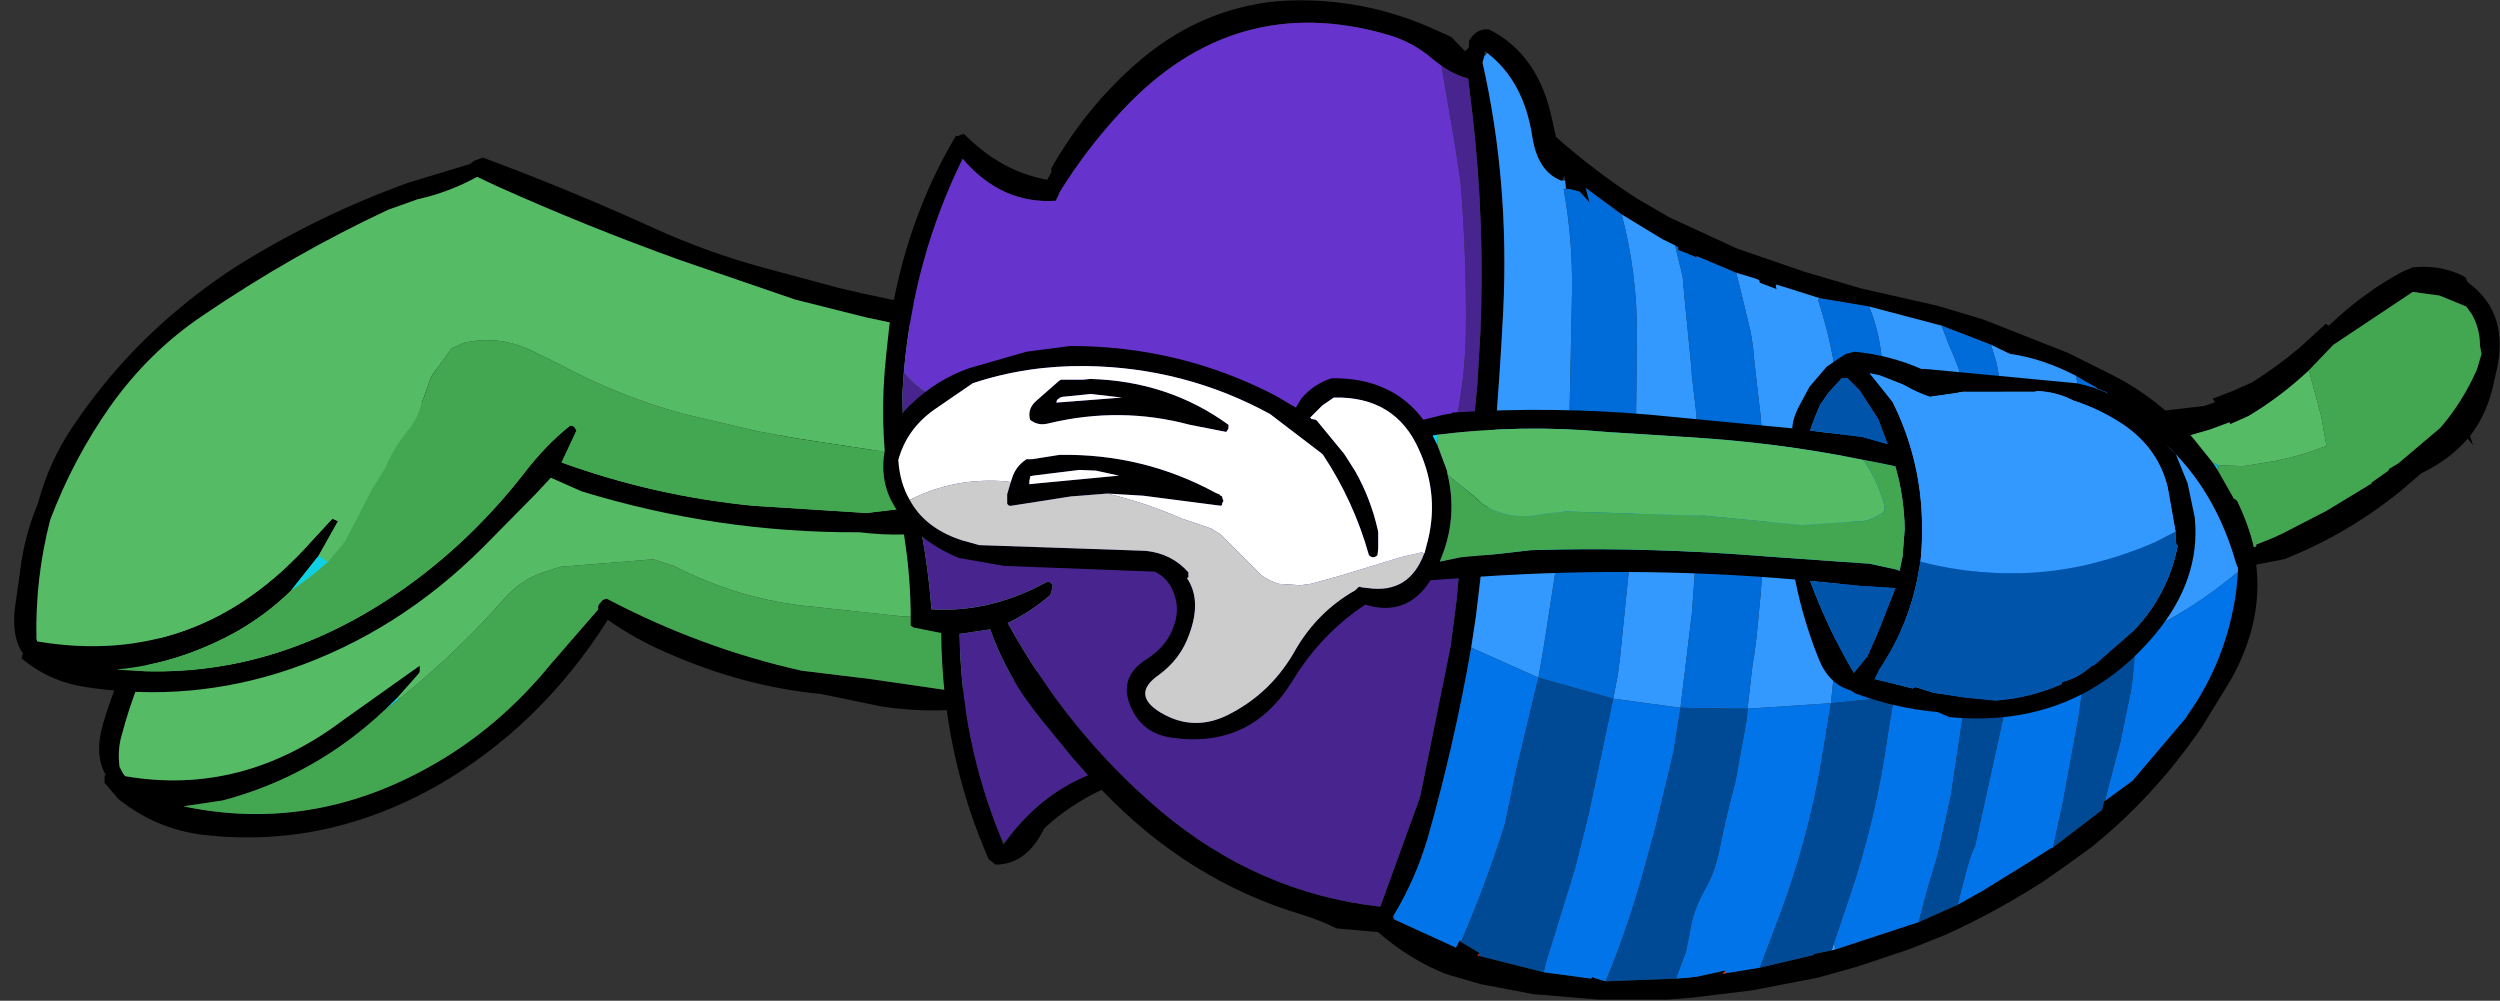 <?xml version="1.0" encoding="UTF-8" standalone="no"?>
<svg xmlns:xlink="http://www.w3.org/1999/xlink" height="69.85px" width="174.5px" xmlns="http://www.w3.org/2000/svg">
  <rect width="100%" height="100%" fill="#333333" stroke="none"/>
  <g transform="matrix(1.0, 0.0, 0.0, 1.0, 114.85, 22.7)">
    <use height="34.35" transform="matrix(1.0, 0.0, 0.0, 1.169, -107.95, 1.2)" width="74.6" xlink:href="#sprite0"/>
    <use height="37.75" transform="matrix(1.0, 0.0, 0.0, 1.12, -114.85, -16.684)" width="78.7" xlink:href="#sprite1"/>
    <use height="54.85" transform="matrix(1.066, 0.0, 0.0, 1.273, -53.2, -22.69)" width="105.85" xlink:href="#sprite2"/>
    <use height="33.5" transform="matrix(1.0, 0.0, 0.0, 1.0, -53.4, 1.45)" width="91.8" xlink:href="#sprite3"/>
  </g>
  <defs>
    <g id="sprite0" transform="matrix(1.0, 0.0, 0.0, 1.0, 37.3, 14.75)">
      <use height="29.55" transform="matrix(1.0, 0.0, 0.0, 1.0, -37.3, -14.75)" width="74.6" xlink:href="#shape0"/>
    </g>
    <g id="shape0" transform="matrix(1.0, 0.0, 0.0, 1.0, 37.3, 14.75)">
      <path d="M13.6 -7.75 L9.35 -7.85 Q1.4 -8.2 -5.75 -12.05 -7.2 -12.85 -8.75 -13.3 -9.8 -13.55 -10.75 -13.0 L-10.9 -13.0 Q-11.7 -12.2 -12.95 -11.8 L-15.7 -10.75 Q-22.35 -7.85 -27.9 -3.1 -33.6 1.8 -35.75 8.85 -36.0 9.7 -35.85 10.6 L-35.6 11.0 -35.55 11.1 -35.45 11.15 Q-27.3 12.35 -20.25 7.8 L-14.9 4.55 -14.9 4.9 -14.95 5.0 -16.45 6.45 -17.35 7.2 Q-22.25 11.15 -28.65 12.6 L-31.4 12.95 Q-22.5 14.55 -14.25 10.6 -9.4 8.3 -5.7 4.4 L-2.45 1.2 -2.45 1.0 -2.4 0.9 -2.35 0.85 -2.15 0.65 -2.05 0.6 -1.85 0.55 Q4.7 3.5 11.75 4.85 L16.55 5.35 21.8 6.0 Q29.45 6.0 34.7 0.75 L34.75 0.7 35.45 -0.2 35.85 -1.5 Q36.3 -4.2 34.9 -6.0 34.0 -7.1 32.45 -7.85 28.25 -9.85 23.4 -9.1 L13.85 -7.9 13.7 -7.85 13.6 -7.75 M8.15 -9.1 L8.25 -9.1 18.15 -9.55 24.9 -10.35 Q30.65 -11.2 34.85 -7.65 L35.05 -7.45 Q37.9 -4.9 37.1 -1.4 L36.75 -0.3 Q35.95 1.75 34.45 3.2 33.3 4.2 31.8 4.9 25.0 7.95 17.4 7.0 L13.15 6.25 Q7.7 5.8 2.4 3.8 0.2 3.0 -1.8 1.8 L-1.8 1.85 Q-6.5 8.2 -13.75 11.75 -21.55 15.5 -30.05 14.65 -33.35 14.3 -35.95 12.5 L-36.9 11.55 -36.9 11.25 -36.9 11.1 -36.8 11.1 Q-37.65 9.9 -37.0 8.0 -35.5 3.7 -32.65 0.15 -26.45 -7.65 -17.2 -11.6 L-10.7 -14.55 -10.35 -14.45 -9.85 -14.65 -9.2 -14.75 Q-5.75 -13.65 -2.5 -11.95 -0.1 -10.7 2.5 -10.05 L8.15 -9.1" fill="#000000" fill-rule="evenodd" stroke="none"/>
      <path d="M-17.35 7.2 L-16.45 6.45 -16.35 6.55 -17.35 7.2" fill="#0ecfe4" fill-rule="evenodd" stroke="none"/>
      <path d="M-35.6 11.0 L-35.85 10.6 Q-36.0 9.7 -35.75 8.85 -33.6 1.8 -27.9 -3.1 -22.35 -7.85 -15.7 -10.75 L-12.95 -11.8 Q-11.7 -12.2 -10.9 -13.0 L-10.75 -13.0 Q-9.8 -13.55 -8.75 -13.3 -7.2 -12.85 -5.75 -12.05 1.4 -8.2 9.35 -7.85 L13.6 -7.75 13.85 -7.9 23.4 -9.1 Q28.25 -9.85 32.45 -7.85 34.0 -7.1 34.9 -6.0 36.3 -4.2 35.85 -1.5 L35.45 -0.2 34.75 0.2 31.9 1.35 27.65 1.95 18.65 1.6 11.65 0.95 Q7.05 0.45 2.85 -1.4 L1.4 -1.8 -5.1 -1.35 -6.35 -1.0 Q-7.9 -0.55 -9.05 0.6 -12.4 3.85 -16.35 6.55 L-16.45 6.45 -14.95 5.0 -14.9 4.9 -14.9 4.55 -20.25 7.8 Q-27.3 12.35 -35.45 11.15 L-35.6 11.0" fill="#55bb65" fill-rule="evenodd" stroke="none"/>
      <path d="M35.45 -0.2 L34.75 0.7 34.7 0.75 Q29.45 6.0 21.8 6.0 L16.55 5.35 11.75 4.85 Q4.7 3.5 -1.85 0.55 L-2.05 0.6 -2.15 0.65 -2.35 0.85 -2.4 0.9 -2.45 1.0 -2.45 1.2 -5.7 4.4 Q-9.4 8.3 -14.25 10.6 -22.5 14.55 -31.4 12.95 L-28.65 12.6 Q-22.25 11.15 -17.35 7.2 L-16.35 6.55 Q-12.4 3.85 -9.05 0.6 -7.9 -0.55 -6.35 -1.0 L-5.1 -1.35 1.4 -1.8 2.85 -1.4 Q7.05 0.45 11.65 0.95 L18.65 1.6 27.65 1.95 31.9 1.35 34.75 0.2 35.45 -0.2" fill="#43a752" fill-rule="evenodd" stroke="none"/>
    </g>
    <g id="sprite1" transform="matrix(1.0, 0.0, 0.0, 1.0, 39.8, 21.1)">
      <use height="33.3" transform="matrix(1.0, 0.0, 0.0, 1.0, -38.8, -16.65)" width="77.65" xlink:href="#shape1"/>
    </g>
    <g id="shape1" transform="matrix(1.0, 0.0, 0.0, 1.0, 38.8, 16.65)">
      <path d="M35.45 0.8 L37.3 -1.8 37.65 -2.55 Q36.25 -4.8 33.35 -5.1 L22.45 -6.35 20.6 -6.7 15.7 -7.8 7.7 -10.25 Q1.15 -12.35 -5.2 -14.9 L-6.5 -15.45 Q-8.4 -14.5 -10.65 -14.05 L-12.7 -13.4 Q-19.4 -10.6 -25.65 -6.8 -29.4 -4.55 -32.1 -1.15 -34.7 2.15 -36.3 5.95 -37.35 9.6 -37.25 13.35 L-37.2 13.5 -37.2 13.55 -37.2 13.5 Q-25.95 15.2 -18.05 7.25 L-16.6 5.85 -16.35 5.95 -16.2 6.0 -17.55 8.15 -19.5 10.35 Q-21.15 11.8 -23.3 12.9 -27.35 14.9 -31.65 15.25 -21.15 16.15 -11.75 10.3 -6.95 7.3 -3.2 3.0 -1.7 1.25 0.0 0.05 0.3 0.05 0.4 0.3 L0.45 0.35 -0.6 2.35 Q5.9 4.45 12.8 5.05 L20.7 5.5 28.45 4.65 30.55 4.1 Q33.45 2.95 35.45 0.8 M13.45 -9.8 L18.65 -8.55 Q25.75 -7.0 33.0 -6.5 37.2 -6.2 38.75 -2.75 39.0 -2.2 38.75 -1.65 L37.5 0.45 Q35.5 3.15 32.25 4.7 26.5 7.4 20.2 6.7 10.3 6.75 0.8 4.15 L-1.35 3.3 -2.45 4.35 -6.1 7.65 Q-12.0 12.9 -19.45 15.2 -26.45 17.35 -33.8 16.35 -36.4 16.0 -38.3 14.55 L-38.2 14.25 -38.35 14.05 Q-39.05 12.9 -38.7 11.05 L-38.4 9.15 Q-38.1 6.9 -37.15 4.9 -36.4 2.35 -34.75 0.15 -31.75 -3.85 -27.75 -6.9 -25.6 -8.55 -23.25 -9.9 -17.5 -13.1 -11.25 -15.1 L-7.0 -16.25 -6.7 -16.45 -6.1 -16.65 Q-0.05 -14.65 5.85 -12.25 9.55 -10.75 13.45 -9.8" fill="#000000" fill-rule="evenodd" stroke="none"/>
      <path d="M-37.25 13.35 L-37.2 13.5 -37.25 13.35 M-17.55 8.15 L-16.9 8.55 Q-18.15 9.55 -19.5 10.35 L-17.55 8.15" fill="#0ecfe4" fill-rule="evenodd" stroke="none"/>
      <path d="M-37.25 13.35 Q-37.35 9.6 -36.3 5.95 -34.7 2.15 -32.1 -1.15 -29.4 -4.55 -25.65 -6.8 -19.4 -10.6 -12.7 -13.4 L-10.65 -14.05 Q-8.4 -14.5 -6.5 -15.45 L-5.2 -14.9 Q1.15 -12.35 7.7 -10.25 L15.7 -7.8 20.6 -6.7 22.45 -6.35 33.35 -5.1 Q36.25 -4.8 37.65 -2.55 L37.3 -1.8 35.45 0.8 34.05 1.2 32.3 1.55 24.05 1.75 21.3 1.6 15.8 0.85 13.05 0.4 7.8 -0.7 Q3.35 -1.8 -0.7 -3.75 L-2.75 -4.65 Q-5.05 -5.6 -7.45 -5.1 L-8.3 -4.75 -9.7 -3.0 -10.7 -0.5 -11.1 0.1 Q-12.25 1.3 -12.95 2.75 L-13.25 3.2 -13.85 4.05 -15.7 7.25 -16.9 8.55 -17.55 8.15 -16.2 6.0 -16.35 5.95 -16.6 5.85 -18.05 7.25 Q-25.95 15.2 -37.2 13.5 L-37.25 13.35" fill="#55bb65" fill-rule="evenodd" stroke="none"/>
      <path d="M-16.9 8.55 L-15.7 7.25 -13.85 4.05 -13.25 3.2 -12.95 2.75 Q-12.25 1.3 -11.1 0.1 L-10.7 -0.5 -9.7 -3.0 -8.3 -4.75 -7.45 -5.1 Q-5.05 -5.6 -2.75 -4.65 L-0.7 -3.75 Q3.35 -1.8 7.8 -0.7 L13.05 0.4 15.8 0.85 21.3 1.6 24.05 1.75 32.3 1.55 34.05 1.2 35.45 0.8 Q33.45 2.95 30.55 4.1 L28.45 4.65 20.7 5.5 12.8 5.05 Q5.9 4.45 -0.6 2.35 L0.45 0.35 0.4 0.3 Q0.3 0.05 0.0 0.05 -1.7 1.25 -3.2 3.0 -6.95 7.3 -11.75 10.3 -21.15 16.15 -31.65 15.25 -27.35 14.9 -23.3 12.9 -21.15 11.8 -19.5 10.35 -18.15 9.55 -16.9 8.55" fill="#43a752" fill-rule="evenodd" stroke="none"/>
    </g>
    <g id="sprite2" transform="matrix(1.0, 0.0, 0.0, 1.0, 52.9, 27.4)">
      <use height="54.85" transform="matrix(1.0, 0.0, 0.0, 1.0, -52.9, -27.4)" width="105.85" xlink:href="#shape2"/>
    </g>
    <g id="shape2" transform="matrix(1.0, 0.0, 0.0, 1.0, 52.9, 27.4)">
      <path d="M5.55 -11.7 L5.55 -11.8 5.6 -11.8 5.55 -11.7" fill="#ffffff" fill-rule="evenodd" stroke="none"/>
      <path d="M3.45 -13.65 L7.45 -12.5 7.65 -12.45 11.1 -11.6 14.25 -11.0 16.1 -10.65 19.1 -9.9 24.7 -8.05 27.45 -6.9 28.35 -6.5 Q29.8 -5.8 31.05 -4.9 L33.6 -5.15 34.3 -5.35 34.15 -5.55 35.4 -5.95 36.75 -6.45 Q38.35 -7.3 39.85 -8.35 L41.55 -9.65 41.75 -9.55 Q44.0 -11.35 46.55 -12.5 L47.25 -12.75 Q49.0 -12.9 50.5 -12.3 L50.7 -12.2 50.75 -12.1 50.8 -12.0 50.9 -11.9 Q53.65 -10.2 52.7 -6.95 L52.6 -6.6 Q52.2 -4.8 51.0 -3.5 L51.2 -3.0 50.85 -3.35 Q49.65 -2.2 47.8 -1.45 L46.55 -0.55 Q43.05 1.85 38.85 3.25 L37.0 3.55 Q37.45 6.7 35.35 9.85 L33.45 12.45 Q30.3 16.3 26.2 19.05 L24.55 20.05 23.1 20.9 Q19.95 22.6 16.65 23.85 L14.25 24.65 10.85 25.6 8.3 26.2 3.95 26.9 0.0 27.3 -1.55 27.4 -6.1 27.4 -10.35 27.1 -13.8 26.55 -16.05 26.0 Q-18.45 25.2 -20.5 23.7 L-23.2 23.5 Q-24.3 23.05 -25.45 22.75 -32.9 20.9 -38.6 15.9 -40.65 16.7 -42.35 18.0 -43.5 20.0 -45.55 20.0 L-46.0 19.7 Q-49.05 13.85 -49.1 7.3 L-50.9 7.0 -51.1 6.9 Q-51.05 2.9 -52.25 -0.9 L-52.5 -0.6 Q-53.2 -4.2 -52.7 -8.0 L-52.5 -9.55 Q-51.45 -15.3 -48.15 -19.95 L-47.95 -19.95 -47.9 -20.0 -47.65 -20.05 -47.65 -20.1 Q-45.2 -18.0 -42.15 -17.55 L-42.1 -17.65 -41.9 -17.95 -41.9 -18.05 -41.9 -18.15 -41.85 -18.25 Q-39.65 -21.45 -36.5 -23.8 -32.3 -26.95 -27.0 -27.35 -21.55 -27.65 -16.55 -25.7 L-15.75 -25.4 -15.6 -25.3 -15.5 -25.2 -14.8 -24.6 -14.75 -24.65 -14.55 -24.8 -14.55 -25.15 Q-14.1 -25.85 -13.25 -25.8 -10.0 -24.45 -9.1 -20.85 L-8.85 -19.9 Q-6.35 -18.05 -3.6 -16.55 L-1.45 -15.5 2.95 -13.8 3.45 -13.65 M0.4 -13.35 L0.35 -13.35 0.35 -13.3 -0.85 -13.7 -0.85 -13.85 -1.05 -13.95 -1.9 -14.3 -4.55 -15.65 -6.9 -17.1 -6.65 -16.3 -7.3 -16.9 -8.0 -17.05 -8.2 -17.05 -8.25 -17.5 -8.3 -17.75 -8.45 -17.5 -8.5 -17.5 Q-10.05 -18.0 -10.4 -19.9 -10.95 -22.95 -13.35 -24.5 L-13.5 -24.6 -13.55 -24.3 -13.65 -24.0 -13.65 -23.95 Q-11.9 -17.45 -12.3 -10.4 -12.75 -2.95 -13.8 4.35 L-14.0 5.75 -14.1 6.45 -14.4 8.1 Q-15.5 13.4 -17.25 18.55 -18.05 20.8 -19.45 22.75 L-19.55 22.85 -19.45 23.0 -15.4 24.55 -15.15 24.15 -15.05 24.25 -13.85 24.85 -14.0 25.0 -13.9 25.0 -9.65 25.9 -6.55 26.25 -6.45 26.15 -6.4 26.2 -5.6 26.4 -4.1 26.35 -1.0 26.25 -0.2 26.2 0.3 26.15 0.35 26.15 2.25 25.8 2.05 26.0 2.3 25.95 4.5 25.65 8.05 24.95 8.05 24.9 9.2 24.7 9.45 24.65 14.9 23.15 17.45 22.2 19.05 21.45 22.05 19.9 23.55 19.1 23.7 19.05 26.9 17.0 27.05 16.5 27.1 16.5 28.9 15.4 32.4 11.95 32.5 11.8 Q35.1 8.75 35.7 4.9 L35.8 3.95 35.8 3.7 35.75 3.65 35.65 3.4 Q34.0 -1.4 29.6 -4.05 L28.45 -5.0 27.65 -5.5 27.2 -5.9 26.6 -6.1 26.45 -6.2 25.8 -6.5 25.2 -6.8 Q23.0 -7.75 20.9 -8.0 L20.75 -8.05 19.65 -8.5 16.4 -9.55 11.65 -10.6 8.45 -11.05 8.25 -11.1 5.6 -11.8 5.55 -11.8 5.55 -11.7 5.6 -11.55 4.5 -11.9 4.45 -12.05 4.15 -12.15 2.95 -12.45 0.4 -13.35 M28.9 15.4 L28.85 15.45 28.9 15.4 M40.45 -7.1 Q38.6 -5.65 36.5 -4.6 L35.3 -4.15 35.25 -4.25 33.95 -3.85 32.7 -3.55 33.0 -3.25 34.15 -2.05 34.5 -1.6 35.55 -0.05 35.6 -0.05 35.75 0.05 Q36.5 1.35 36.85 2.6 L37.0 2.55 37.0 2.45 37.75 2.2 38.05 2.1 38.7 1.85 41.6 0.6 44.55 -0.9 44.55 -0.95 45.65 -1.6 45.7 -1.7 46.3 -2.0 49.05 -3.95 Q50.5 -5.35 51.45 -7.15 L51.75 -8.0 51.65 -8.45 Q51.65 -9.4 51.1 -10.2 L50.75 -10.6 49.0 -11.2 47.25 -11.4 42.05 -8.5 40.45 -7.1 M-16.35 -23.8 L-16.9 -24.15 Q-18.2 -25.1 -19.85 -25.5 -29.9 -27.95 -37.25 -21.35 -39.6 -19.25 -41.4 -16.8 L-41.4 -16.75 -41.6 -16.4 Q-45.15 -16.2 -47.7 -18.7 -50.9 -13.25 -51.55 -7.0 L-51.65 -5.8 -51.55 -2.2 Q-50.15 1.65 -49.75 5.9 L-49.75 6.0 Q-45.95 6.2 -42.3 4.55 -41.95 4.4 -41.8 4.7 L-41.9 5.1 -42.0 5.25 Q-43.35 6.2 -44.75 6.75 -40.8 12.75 -34.75 17.05 -28.35 21.55 -20.4 22.3 L-20.35 22.3 -17.75 16.3 -15.8 8.25 -15.75 8.05 -15.35 5.45 -15.25 4.5 -14.0 -6.3 -13.8 -9.15 Q-13.5 -15.1 -14.3 -21.0 L-14.6 -23.1 Q-15.5 -23.3 -16.35 -23.8 M-44.95 18.8 Q-42.7 16.2 -39.5 15.1 L-40.55 14.1 -42.55 12.05 Q-44.75 9.8 -45.9 7.1 L-47.9 7.35 Q-47.8 13.2 -45.2 18.5 L-45.05 18.9 -44.95 18.8" fill="#000000" fill-rule="evenodd" stroke="none"/>
      <path d="M-19.45 23.0 L-19.55 22.85 -19.45 22.75 -19.45 23.0" fill="#c90303" fill-rule="evenodd" stroke="none"/>
      <path d="M0.35 -13.3 L0.35 -13.35 0.4 -13.35 0.35 -13.3 M28.9 15.4 L28.85 15.45 28.9 15.4 M2.3 25.95 L2.05 26.0 2.25 25.8 2.3 25.95 M-13.9 25.0 L-14.0 25.0 -13.85 24.85 -13.9 25.0 M-15.05 24.25 L-15.15 24.15 -15.05 24.2 -15.05 24.25" fill="#f02d0b" fill-rule="evenodd" stroke="none"/>
      <path d="M34.15 -2.05 L34.55 -1.9 34.5 -1.6 34.15 -2.05" fill="#0db5c8" fill-rule="evenodd" stroke="none"/>
      <path d="M2.95 -12.45 L4.15 -12.15 4.45 -12.05 4.5 -11.9 5.6 -11.55 5.55 -11.7 5.6 -11.8 8.25 -11.1 8.45 -11.05 8.3 -11.0 Q9.7 -7.4 9.85 -3.5 L9.95 -2.05 9.95 -2.0 Q10.3 0.5 10.05 3.0 L9.95 4.75 9.15 11.15 3.7 11.45 3.7 11.4 4.0 9.2 4.15 8.4 4.3 7.4 4.55 5.2 4.85 1.6 4.9 0.8 4.75 -2.8 4.65 -3.6 4.55 -4.6 4.15 -7.5 4.05 -8.4 3.9 -9.2 3.15 -11.8 2.95 -12.45 M11.65 -10.6 L16.4 -9.55 16.9 -8.45 Q18.2 -6.15 18.35 -3.5 L18.4 -2.75 18.6 -0.25 18.6 1.25 18.6 2.25 Q18.5 3.3 18.55 4.35 L18.6 5.5 18.55 6.75 18.1 10.1 13.3 10.8 Q13.95 6.65 13.8 2.25 L13.75 0.95 13.4 -2.75 13.35 -3.25 12.9 -5.7 Q12.6 -6.8 12.45 -8.0 12.25 -9.4 11.65 -10.6 M19.65 -8.5 L20.75 -8.05 20.9 -8.0 Q23.0 -7.75 25.2 -6.8 L25.8 -4.0 Q26.45 0.8 26.15 5.75 L26.1 6.75 25.95 8.55 25.9 8.7 25.9 8.6 24.45 8.9 21.05 9.6 21.2 8.5 21.35 6.25 21.35 6.1 21.4 3.5 21.4 2.5 21.1 -2.5 20.0 -7.5 19.65 -8.45 19.65 -8.5 M28.45 -5.0 L29.6 -4.05 Q34.0 -1.4 35.65 3.4 L35.75 3.65 35.8 3.7 35.8 3.95 Q32.75 6.1 29.1 7.5 29.35 3.55 29.15 -0.5 L29.15 -1.25 Q29.2 -3.1 28.55 -4.75 L28.45 -5.0 M9.45 24.65 L9.2 24.7 9.35 24.3 9.45 24.65 M-14.4 8.1 L-14.1 6.45 -14.0 5.75 -13.8 4.35 Q-12.75 -2.95 -12.3 -10.4 -11.9 -17.45 -13.65 -23.95 L-13.65 -24.0 -13.55 -24.3 -13.35 -24.5 Q-10.95 -22.95 -10.4 -19.9 -10.05 -18.0 -8.5 -17.5 L-8.45 -17.5 -8.25 -17.5 -8.2 -17.05 -8.35 -17.05 Q-7.75 -14.3 -7.8 -11.4 L-7.9 -7.2 -8.0 -3.4 Q-8.0 -1.7 -8.25 0.0 L-8.4 1.2 -8.9 4.0 -9.6 7.8 -10.0 9.75 -14.4 8.1 M-4.55 -15.65 L-1.9 -14.3 -1.05 -13.95 -0.75 -12.9 -0.7 -12.75 -0.55 -12.2 -0.45 -11.2 0.0 -7.4 0.05 -6.8 0.3 -5.0 0.45 -3.6 0.65 0.4 0.55 1.45 Q0.4 1.8 0.4 2.2 L0.05 6.2 -0.7 11.4 -5.1 10.9 -4.8 9.6 -4.65 8.6 -3.9 2.4 -3.65 -1.0 -3.55 -8.8 Q-3.5 -12.35 -4.55 -15.65" fill="#3399ff" fill-rule="evenodd" stroke="none"/>
      <path d="M0.35 -13.3 L0.4 -13.35 2.95 -12.45 3.15 -11.8 3.9 -9.2 4.05 -8.4 4.15 -7.5 4.55 -4.6 4.65 -3.6 4.75 -2.8 4.9 0.8 4.85 1.6 4.55 5.2 4.3 7.4 4.15 8.4 4.0 9.2 3.7 11.4 3.7 11.45 2.8 11.45 -0.7 11.4 0.05 6.2 0.4 2.2 Q0.4 1.8 0.55 1.45 L0.65 0.4 0.45 -3.6 0.3 -5.0 0.05 -6.8 0.0 -7.4 -0.45 -11.2 -0.55 -12.2 -0.7 -12.75 -0.75 -12.9 -1.05 -13.95 -0.85 -13.85 -0.85 -13.7 0.35 -13.3 M8.45 -11.05 L11.65 -10.6 Q12.25 -9.4 12.45 -8.0 12.6 -6.8 12.9 -5.7 L13.35 -3.25 13.4 -2.75 13.75 0.95 13.8 2.25 Q13.95 6.65 13.3 10.8 L9.15 11.15 9.95 4.75 10.05 3.0 Q10.3 0.5 9.95 -2.0 L9.95 -2.05 9.85 -3.5 Q9.7 -7.4 8.3 -11.0 L8.45 -11.05 M16.4 -9.55 L19.65 -8.5 19.65 -8.45 20.0 -7.5 21.1 -2.5 21.4 2.5 21.4 3.5 21.35 6.1 21.35 6.25 21.2 8.5 21.05 9.6 20.95 10.0 20.9 9.65 18.1 10.1 18.55 6.75 18.6 5.5 18.55 4.35 Q18.5 3.3 18.6 2.25 L18.6 1.25 18.6 -0.25 18.4 -2.75 18.35 -3.5 Q18.2 -6.15 16.9 -8.45 L16.4 -9.55 M25.2 -6.8 L25.8 -6.5 26.45 -6.2 26.6 -6.1 27.2 -5.9 27.65 -5.5 28.45 -5.0 28.55 -4.75 Q29.2 -3.1 29.15 -1.25 L29.15 -0.5 Q29.35 3.55 29.1 7.5 L25.95 8.55 26.1 6.75 26.15 5.75 Q26.45 0.8 25.8 -4.0 L25.2 -6.8 M-8.2 -17.05 L-8.0 -17.05 -7.3 -16.9 -6.65 -16.3 -6.9 -17.1 -4.55 -15.65 Q-3.5 -12.35 -3.55 -8.8 L-3.65 -1.0 -3.9 2.4 -4.65 8.6 -4.8 9.6 -5.1 10.9 -10.0 9.75 -9.6 7.8 -8.9 4.0 -8.4 1.2 -8.25 0.0 Q-8.0 -1.7 -8.0 -3.4 L-7.9 -7.2 -7.8 -11.4 Q-7.75 -14.3 -8.35 -17.05 L-8.2 -17.05" fill="#006cd9" fill-rule="evenodd" stroke="none"/>
      <path d="M34.15 -2.05 L33.0 -3.25 32.7 -3.55 33.95 -3.85 35.25 -4.25 35.3 -4.15 36.5 -4.6 Q38.6 -5.65 40.45 -7.1 L41.25 -4.6 41.6 -2.95 41.4 -2.9 Q39.55 -2.3 37.65 -2.05 L36.15 -1.85 34.55 -1.9 34.15 -2.05" fill="#55bb65" fill-rule="evenodd" stroke="none"/>
      <path d="M34.55 -1.9 L36.15 -1.85 37.65 -2.05 Q39.55 -2.3 41.4 -2.9 L41.6 -2.95 41.25 -4.6 40.45 -7.1 42.05 -8.5 47.25 -11.4 49.0 -11.2 50.75 -10.6 51.1 -10.2 Q51.65 -9.4 51.65 -8.45 L51.75 -8.0 51.45 -7.15 Q50.5 -5.35 49.05 -3.95 L46.3 -2.0 45.7 -1.7 45.65 -1.6 44.55 -0.95 44.55 -0.9 41.6 0.6 38.7 1.85 38.05 2.1 37.75 2.2 37.0 2.45 37.0 2.55 36.85 2.6 Q36.5 1.35 35.75 0.05 L35.6 -0.05 35.55 -0.05 34.5 -1.6 34.55 -1.9" fill="#43a752" fill-rule="evenodd" stroke="none"/>
      <path d="M-51.55 -7.0 Q-50.9 -13.25 -47.7 -18.7 -45.15 -16.2 -41.6 -16.4 L-41.4 -16.75 -41.4 -16.8 Q-39.6 -19.25 -37.25 -21.35 -29.9 -27.95 -19.85 -25.5 -18.2 -25.1 -16.9 -24.15 L-16.35 -23.8 -15.5 -19.65 -15.1 -17.45 Q-14.7 -13.35 -14.75 -9.2 -14.8 -6.5 -15.5 -3.95 L-15.8 -2.45 Q-16.2 0.95 -17.75 4.1 L-18.15 4.95 -19.9 4.35 -21.3 3.75 Q-24.75 2.2 -27.85 0.1 L-29.05 -0.8 -31.6 -3.45 Q-32.75 -4.85 -34.35 -5.25 L-34.85 -5.3 -35.35 -5.3 -36.35 -5.1 -36.85 -5.0 -38.6 -4.75 -39.85 -4.65 -41.35 -4.55 -47.85 -5.1 Q-50.05 -5.55 -51.55 -7.0" fill="#6633cc" fill-rule="evenodd" stroke="none"/>
      <path d="M-51.55 -7.0 Q-50.05 -5.55 -47.85 -5.1 L-41.35 -4.55 -39.85 -4.65 -38.6 -4.75 -36.85 -5.0 -36.35 -5.1 -35.35 -5.3 -34.85 -5.3 -34.35 -5.25 Q-32.75 -4.85 -31.6 -3.45 L-29.05 -0.8 -27.85 0.1 Q-24.75 2.2 -21.3 3.75 L-19.9 4.35 -18.15 4.95 -17.75 4.1 Q-16.2 0.95 -15.8 -2.45 L-15.5 -3.95 Q-14.8 -6.5 -14.75 -9.2 -14.7 -13.35 -15.1 -17.45 L-15.5 -19.65 -16.35 -23.8 Q-15.5 -23.3 -14.6 -23.1 L-14.3 -21.0 Q-13.5 -15.1 -13.8 -9.15 L-14.0 -6.3 -15.25 4.5 -15.35 5.45 -15.75 8.05 -15.8 8.25 -17.75 16.3 -20.35 22.3 -20.4 22.3 Q-28.35 21.55 -34.75 17.05 -40.8 12.75 -44.75 6.75 -43.35 6.2 -42.0 5.25 L-41.9 5.1 -41.8 4.7 Q-41.95 4.4 -42.3 4.55 -45.95 6.2 -49.75 6.0 L-49.75 5.9 Q-50.15 1.65 -51.55 -2.2 L-51.65 -5.8 -51.55 -7.0 M-45.2 18.5 Q-47.8 13.2 -47.9 7.35 L-45.9 7.1 Q-44.75 9.8 -42.55 12.05 L-40.55 14.1 -39.5 15.1 Q-42.7 16.2 -44.95 18.8 L-45.2 18.5" fill="#47248e" fill-rule="evenodd" stroke="none"/>
      <path d="M35.8 3.95 L35.7 4.9 Q35.1 8.75 32.5 11.8 L32.4 11.95 28.9 15.4 27.1 16.5 27.65 14.7 28.1 13.3 28.85 10.25 29.0 9.0 29.1 7.5 Q32.75 6.1 35.8 3.95 M23.7 19.05 L23.55 19.1 22.05 19.9 19.05 21.45 17.45 22.2 18.05 20.25 18.3 19.55 18.6 18.95 20.95 10.0 21.05 9.6 24.45 8.9 25.9 8.6 25.9 8.7 25.35 12.0 24.3 16.75 23.7 19.05 M14.9 23.15 L9.45 24.65 9.35 24.3 10.4 21.7 Q12.15 17.35 12.9 12.75 L13.1 11.75 13.3 10.8 18.1 10.1 17.0 16.25 16.15 19.45 15.85 20.3 15.5 21.25 14.9 23.15 M4.5 25.65 L2.3 25.95 2.25 25.8 0.35 26.15 0.3 26.15 -0.2 26.2 -1.0 26.25 -0.35 24.8 -0.1 23.8 Q0.1 22.55 0.85 21.45 1.55 20.45 1.85 19.2 2.3 17.3 2.9 15.45 L3.65 12.0 3.7 11.45 9.15 11.15 8.55 14.25 Q7.65 18.7 5.7 23.0 L4.5 25.65 M-5.6 26.4 L-6.4 26.2 -6.45 26.15 -6.55 26.25 -9.65 25.9 -9.5 25.35 -7.6 20.2 -6.7 17.2 -5.1 10.9 -0.7 11.4 -1.15 13.8 -2.3 17.85 -3.0 20.0 Q-4.1 23.4 -5.6 26.4 M-15.15 24.15 L-15.4 24.55 -19.45 23.0 -19.45 22.75 Q-18.05 20.8 -17.25 18.55 -15.5 13.4 -14.4 8.1 L-10.0 9.75 -11.45 14.8 -11.9 16.6 -12.2 17.8 Q-13.45 21.1 -15.05 24.2 L-15.15 24.15" fill="#0074e8" fill-rule="evenodd" stroke="none"/>
      <path d="M27.1 16.5 L27.05 16.5 26.9 17.0 23.7 19.05 24.3 16.75 25.35 12.0 25.9 8.7 25.95 8.55 29.1 7.5 29.0 9.0 28.85 10.25 28.1 13.3 27.65 14.7 27.1 16.5 M17.45 22.2 L14.9 23.15 15.5 21.25 15.85 20.3 16.15 19.45 17.0 16.25 18.1 10.1 20.9 9.65 20.95 10.0 18.6 18.95 18.3 19.55 18.05 20.25 17.45 22.2 M9.2 24.7 L8.05 24.9 8.05 24.95 4.5 25.65 5.7 23.0 Q7.65 18.7 8.55 14.25 L9.15 11.15 13.3 10.8 13.1 11.75 12.9 12.75 Q12.15 17.35 10.4 21.7 L9.35 24.3 9.2 24.7 M-1.0 26.25 L-4.1 26.35 -5.6 26.4 Q-4.1 23.4 -3.0 20.0 L-2.3 17.85 -1.15 13.8 -0.7 11.4 2.8 11.45 3.7 11.45 3.65 12.0 2.9 15.45 Q2.3 17.3 1.85 19.2 1.55 20.45 0.85 21.45 0.1 22.55 -0.1 23.8 L-0.35 24.8 -1.0 26.25 M-9.65 25.9 L-13.9 25.0 -13.85 24.85 -15.05 24.25 -15.05 24.2 Q-13.45 21.1 -12.2 17.8 L-11.9 16.6 -11.45 14.8 -10.0 9.75 -5.1 10.9 -6.7 17.2 -7.6 20.2 -9.5 25.35 -9.65 25.9" fill="#004a95" fill-rule="evenodd" stroke="none"/>
    </g>
    <g id="sprite3" transform="matrix(1.0, 0.0, 0.0, 1.0, 45.95, 13.7)">
      <use height="27.45" transform="matrix(1.0, 0.0, 0.0, 1.0, -45.75, -13.7)" width="91.6" xlink:href="#shape3"/>
    </g>
    <g id="shape3" transform="matrix(1.0, 0.0, 0.0, 1.0, 45.75, 13.7)">
      <path d="M22.65 -5.75 Q16.5 -7.0 10.2 -7.35 L4.75 -7.7 Q-1.2 -8.25 -7.1 -7.5 L-7.4 -7.45 -7.05 -6.75 -6.4 -5.0 -6.35 -4.7 Q-5.7 -1.95 -6.65 0.7 L-6.9 1.35 -5.45 1.05 -2.7 0.8 -0.55 0.55 Q6.4 0.35 13.25 0.8 L23.1 1.5 24.95 1.9 25.2 2.0 25.2 1.95 25.4 1.0 25.55 -0.95 Q25.5 -3.2 24.9 -5.3 L23.95 -5.5 22.65 -5.75 M18.9 -10.85 L20.1 -12.25 20.9 -12.8 21.45 -13.15 22.05 -13.3 Q24.55 -13.05 26.7 -12.1 L26.95 -12.1 37.55 -11.1 Q40.2 -10.55 42.3 -8.75 L42.8 -8.3 42.9 -8.35 43.45 -7.4 Q43.85 -6.65 44.45 -6.2 L45.3 -4.1 45.8 -1.7 45.8 -1.65 Q46.2 2.6 43.05 6.4 37.5 13.05 28.65 12.2 L27.85 11.85 Q24.95 11.6 22.1 10.55 L21.8 10.35 Q20.25 9.9 19.55 8.15 18.45 5.4 17.9 2.6 6.25 1.6 -5.45 2.5 L-7.55 2.65 Q-9.2 5.25 -12.1 4.35 -15.2 6.4 -17.2 9.7 -20.1 14.4 -25.55 13.65 -27.5 13.4 -28.35 11.75 -29.5 9.5 -27.35 8.15 -25.85 7.2 -25.4 5.65 -25.1 4.65 -25.4 3.75 -25.75 2.55 -26.8 2.05 L-37.3 1.65 -40.45 1.1 Q-43.05 0.05 -44.7 -2.1 L-44.9 -2.4 Q-45.95 -4.05 -45.7 -6.05 -45.4 -8.1 -43.9 -9.55 -42.05 -11.35 -39.75 -12.15 L-35.75 -13.3 -32.7 -13.7 Q-25.05 -13.7 -18.4 -10.25 L-16.95 -9.4 -16.55 -10.05 Q-15.7 -11.05 -14.45 -11.45 -10.25 -11.5 -8.05 -8.55 L-6.65 -8.9 -6.05 -9.0 -6.05 -9.05 Q0.95 -9.5 7.8 -8.9 L17.7 -7.95 Q17.75 -8.7 18.15 -9.45 L18.9 -10.85 M20.1 -7.65 L20.15 -7.65 21.0 -7.55 22.6 -7.35 24.35 -6.85 23.7 -8.6 22.4 -10.6 21.55 -11.45 21.4 -11.45 21.15 -11.45 20.25 -10.45 19.65 -9.6 19.25 -8.65 18.95 -7.8 20.1 -7.65 M44.45 -0.75 L43.9 -3.85 Q43.25 -6.5 40.9 -8.15 39.2 -9.3 37.3 -9.9 36.15 -10.5 34.8 -10.55 L34.6 -10.5 31.9 -10.5 29.6 -10.5 29.05 -10.4 27.3 -10.15 Q26.4 -10.45 25.45 -11.0 L23.8 -11.65 23.1 -11.8 24.7 -9.8 Q26.4 -6.4 26.7 -2.6 26.85 -0.55 26.65 1.35 L26.45 2.45 Q25.8 5.85 23.8 8.85 L23.45 9.55 26.1 10.2 26.3 10.1 27.55 10.5 29.85 10.85 31.9 11.05 Q34.35 10.85 36.5 9.9 L36.55 9.75 Q37.55 9.5 38.4 8.8 L38.8 8.5 38.7 8.65 41.55 6.15 Q43.95 3.6 44.6 0.25 L44.5 0.15 44.45 -0.5 44.45 -0.75 M-8.0 0.8 L-7.95 0.7 -7.85 0.3 Q-6.85 -3.15 -8.35 -6.45 -10.0 -10.2 -14.3 -10.1 L-15.1 -9.55 -15.95 -8.7 -15.85 -8.6 -15.8 -8.6 -15.55 -8.55 -15.45 -8.45 -13.6 -6.2 -13.4 -5.9 -12.8 -4.95 Q-11.75 -3.1 -11.25 -0.95 L-11.2 -0.7 -11.2 0.45 -11.25 0.9 Q-11.55 1.2 -11.85 0.9 -12.9 -2.85 -15.05 -6.1 L-15.15 -6.2 -18.75 -8.95 Q-24.7 -12.2 -31.6 -12.3 -35.75 -12.35 -39.5 -11.1 L-42.2 -9.25 Q-44.1 -7.9 -44.7 -5.75 -44.6 -4.15 -43.9 -2.95 -42.85 -1.0 -40.3 -0.15 L-39.05 0.2 -28.8 0.55 -27.4 0.6 Q-25.6 0.8 -24.45 2.1 L-24.45 2.2 -24.45 2.4 -24.45 2.45 -24.55 2.5 Q-23.5 4.05 -24.4 6.45 -25.0 8.15 -26.5 9.25 -28.45 10.6 -26.45 11.85 -24.0 13.35 -21.4 11.9 -18.6 10.4 -17.0 7.55 -15.45 4.85 -12.8 3.35 L-12.6 3.15 -12.5 3.1 -12.35 3.15 -11.9 3.2 Q-9.05 3.6 -8.0 0.8 M-36.85 -4.2 L-36.75 -4.5 Q-36.5 -5.3 -35.75 -5.8 L-35.35 -5.8 -33.45 -6.1 Q-27.6 -6.2 -22.55 -3.45 L-22.3 -3.35 -22.2 -3.25 -22.1 -3.2 -22.05 -3.0 -22.0 -2.9 -22.05 -2.8 -22.1 -2.7 -22.1 -2.6 -22.2 -2.55 -27.6 -3.25 -30.1 -3.4 -32.65 -3.2 -36.8 -2.55 Q-37.0 -2.5 -37.1 -2.7 L-37.1 -3.35 -36.85 -4.2 M-31.3 -11.4 Q-25.85 -11.25 -21.65 -8.2 L-21.65 -8.15 -21.65 -7.95 -21.7 -7.85 -21.75 -7.8 -21.8 -7.7 -24.35 -8.2 Q-29.2 -9.5 -34.2 -8.3 -34.95 -8.1 -35.5 -8.55 -35.7 -9.25 -35.15 -9.8 L-33.5 -11.25 -33.35 -11.35 -31.8 -11.35 -31.3 -11.4 M-33.65 -9.85 L-33.7 -9.75 -33.65 -9.75 -29.1 -10.1 -31.25 -10.35 -33.25 -10.15 -33.4 -10.1 -33.6 -9.95 -33.65 -9.85 M-35.55 -4.05 L-35.1 -4.1 -29.3 -4.65 -30.9 -5.0 -32.05 -5.05 -35.3 -4.65 -35.5 -4.6 -35.5 -4.5 -35.55 -4.3 -35.55 -4.2 -35.55 -4.15 -35.6 -4.05 -35.55 -4.05 M22.05 9.05 L22.95 7.95 23.7 6.25 24.9 3.2 22.5 3.05 18.95 2.7 Q20.15 5.95 21.9 8.95 L22.0 9.15 22.05 9.05" fill="#000000" fill-rule="evenodd" stroke="none"/>
      <path d="M21.9 8.95 L22.05 9.05 22.0 9.15 21.9 8.95" fill="#9f0000" fill-rule="evenodd" stroke="none"/>
      <path d="M-43.9 -2.95 Q-44.6 -4.15 -44.7 -5.75 -44.1 -7.9 -42.2 -9.25 L-39.5 -11.1 Q-35.75 -12.35 -31.6 -12.3 -24.7 -12.2 -18.75 -8.95 L-15.15 -6.2 -15.05 -6.1 Q-12.9 -2.85 -11.85 0.9 -11.55 1.2 -11.25 0.9 L-11.2 0.45 -11.2 -0.7 -11.25 -0.95 Q-11.75 -3.1 -12.8 -4.95 L-13.4 -5.9 -13.6 -6.2 -15.45 -8.45 -15.55 -8.55 -15.8 -8.6 -15.85 -8.6 -15.95 -8.7 -15.1 -9.55 -14.3 -10.1 Q-10.0 -10.2 -8.35 -6.45 -6.85 -3.15 -7.85 0.3 L-7.95 0.7 -8.0 0.8 -8.15 0.7 -9.65 1.05 -13.9 2.35 -15.9 2.9 -16.65 3.0 -18.15 2.9 Q-18.8 2.7 -19.35 2.3 L-21.25 0.4 -22.2 -0.55 -22.85 -0.95 -23.7 -1.25 -24.9 -1.65 Q-27.4 -2.75 -30.1 -3.4 L-27.6 -3.25 -22.2 -2.55 -22.1 -2.6 -22.1 -2.7 -22.05 -2.8 -22.0 -2.9 -22.05 -3.0 -22.1 -3.2 -22.2 -3.25 -22.3 -3.35 -22.55 -3.45 Q-27.6 -6.2 -33.45 -6.1 L-35.35 -5.8 -35.75 -5.8 Q-36.5 -5.3 -36.75 -4.5 L-36.85 -4.2 -37.15 -4.25 Q-40.8 -4.55 -43.9 -2.95 M-31.3 -11.4 L-31.8 -11.35 -33.35 -11.35 -33.5 -11.25 -35.15 -9.8 Q-35.7 -9.25 -35.5 -8.55 -34.95 -8.1 -34.2 -8.3 -29.2 -9.5 -24.35 -8.2 L-21.8 -7.7 -21.75 -7.8 -21.7 -7.85 -21.65 -7.95 -21.65 -8.15 -21.65 -8.2 Q-25.85 -11.25 -31.3 -11.4 M-33.65 -9.75 L-33.65 -9.85 -33.6 -9.95 -33.4 -10.1 -33.25 -10.15 -31.25 -10.35 -29.1 -10.1 -33.65 -9.75 M-35.55 -4.2 L-35.55 -4.3 -35.5 -4.5 -35.5 -4.6 -35.3 -4.65 -32.05 -5.05 -30.9 -5.0 -29.3 -4.65 -35.1 -4.1 -35.55 -4.05 -35.55 -4.2" fill="#ffffff" fill-rule="evenodd" stroke="none"/>
      <path d="M-43.9 -2.95 Q-40.8 -4.55 -37.15 -4.25 L-36.85 -4.2 -37.1 -3.35 -37.1 -2.7 Q-37.0 -2.5 -36.8 -2.55 L-32.65 -3.2 -30.1 -3.4 Q-27.4 -2.75 -24.9 -1.65 L-23.7 -1.25 -22.85 -0.95 -22.2 -0.55 -21.25 0.4 -19.35 2.3 Q-18.8 2.7 -18.15 2.9 L-16.65 3.0 -15.9 2.9 -13.9 2.35 -9.65 1.05 -8.15 0.7 -8.0 0.8 Q-9.05 3.6 -11.9 3.2 L-12.35 3.15 -12.5 3.1 -12.6 3.15 -12.8 3.35 Q-15.45 4.85 -17.0 7.55 -18.6 10.4 -21.4 11.9 -24.0 13.35 -26.45 11.85 -28.45 10.6 -26.5 9.25 -25.0 8.15 -24.4 6.45 -23.5 4.05 -24.55 2.5 L-24.45 2.45 -24.45 2.4 -24.45 2.2 -24.45 2.1 Q-25.6 0.8 -27.4 0.6 L-28.8 0.55 -39.05 0.2 -40.3 -0.15 Q-42.85 -1.0 -43.9 -2.95" fill="#cccccc" fill-rule="evenodd" stroke="none"/>
      <path d="M-7.1 -7.5 L-7.05 -6.75 -7.4 -7.45 -7.1 -7.5" fill="#0ecfe4" fill-rule="evenodd" stroke="none"/>
      <path d="M24.95 1.9 L25.2 1.95 25.2 2.0 24.95 1.9" fill="#0db5c8" fill-rule="evenodd" stroke="none"/>
      <path d="M22.65 -5.75 Q23.65 -4.35 24.1 -2.65 24.25 -2.15 23.85 -1.95 23.35 -1.65 22.8 -1.5 L18.35 -1.2 11.6 -1.85 1.85 -2.15 0.4 -2.0 Q-1.95 -1.45 -3.9 -2.65 L-4.55 -3.25 -6.35 -4.7 -6.4 -5.0 -7.05 -6.75 -7.1 -7.5 Q-1.2 -8.25 4.75 -7.7 L10.2 -7.35 Q16.5 -7.0 22.65 -5.75" fill="#55bb65" fill-rule="evenodd" stroke="none"/>
      <path d="M-6.35 -4.7 L-4.55 -3.25 -3.9 -2.65 Q-1.95 -1.45 0.4 -2.0 L1.85 -2.15 11.6 -1.85 18.35 -1.2 22.8 -1.5 Q23.35 -1.65 23.85 -1.95 24.25 -2.15 24.1 -2.65 23.65 -4.35 22.65 -5.75 L23.95 -5.5 24.9 -5.3 Q25.5 -3.2 25.55 -0.95 L25.4 1.0 25.2 1.95 24.95 1.9 23.1 1.5 13.25 0.8 Q6.4 0.35 -0.55 0.55 L-2.7 0.8 -5.45 1.05 -6.9 1.35 -6.65 0.7 Q-5.7 -1.95 -6.35 -4.7" fill="#43a752" fill-rule="evenodd" stroke="none"/>
      <path d="M26.65 1.35 Q26.85 -0.55 26.7 -2.6 26.4 -6.4 24.7 -9.8 L23.1 -11.8 23.8 -11.65 25.45 -11.0 Q26.4 -10.45 27.3 -10.15 L29.05 -10.4 29.6 -10.5 31.9 -10.5 34.6 -10.5 34.8 -10.55 Q36.15 -10.5 37.3 -9.9 39.2 -9.3 40.9 -8.15 43.25 -6.5 43.9 -3.85 L44.45 -0.75 43.0 0.0 Q35.0 3.5 26.65 1.35" fill="#3399ff" fill-rule="evenodd" stroke="none"/>
      <path d="M20.1 -7.65 L18.95 -7.8 19.25 -8.65 19.65 -9.6 20.25 -10.45 21.15 -11.45 21.4 -11.45 21.55 -11.45 22.4 -10.6 23.7 -8.6 24.35 -6.85 22.6 -7.35 21.0 -7.55 20.15 -7.65 20.1 -7.65 M44.45 -0.75 L44.45 -0.5 44.5 0.15 44.6 0.25 Q43.95 3.6 41.55 6.15 L38.7 8.65 38.8 8.5 38.4 8.8 Q37.55 9.5 36.55 9.75 L36.5 9.9 Q34.35 10.85 31.9 11.05 L29.85 10.85 27.55 10.5 26.3 10.1 26.1 10.2 23.45 9.55 23.8 8.85 Q25.8 5.85 26.45 2.45 L26.65 1.35 Q35.0 3.5 43.0 0.0 L44.45 -0.75 M21.9 8.95 Q20.15 5.95 18.95 2.7 L22.5 3.05 24.9 3.2 23.7 6.25 22.95 7.95 22.05 9.05 21.9 8.95" fill="#0055aa" fill-rule="evenodd" stroke="none"/>
    </g>
  </defs>
</svg>
